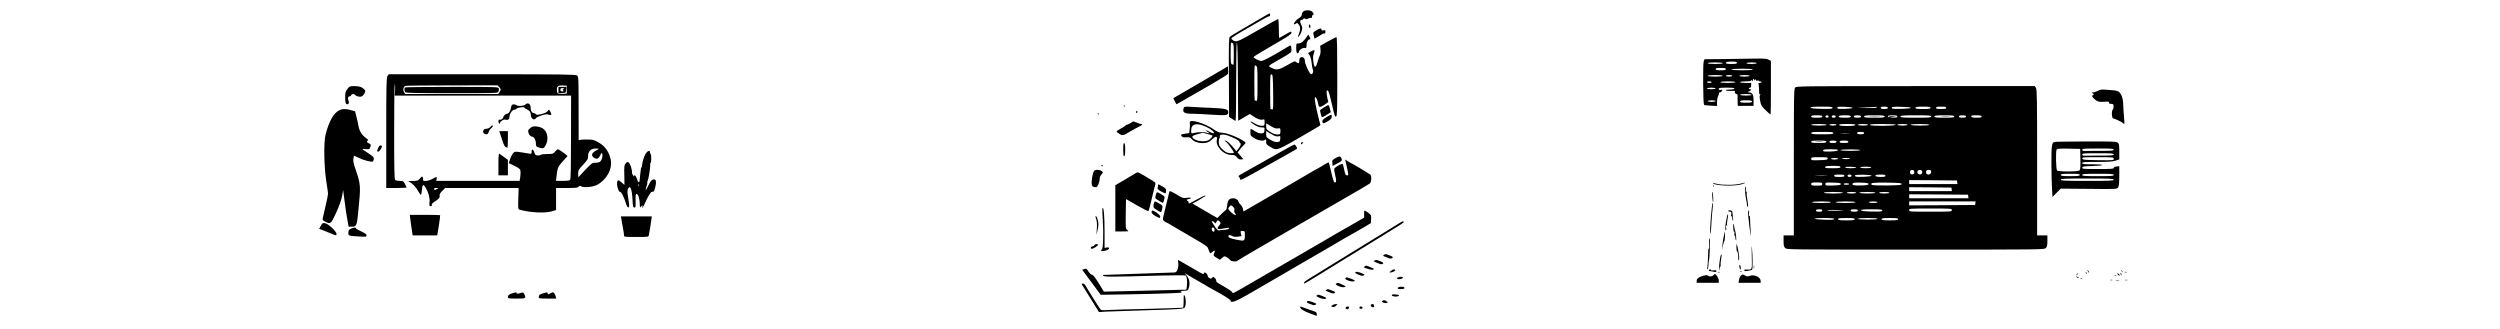 <?xml version="1.0" standalone="no"?>
<!DOCTYPE svg PUBLIC "-//W3C//DTD SVG 20010904//EN"
 "http://www.w3.org/TR/2001/REC-SVG-20010904/DTD/svg10.dtd">
<svg version="1.0" xmlns="http://www.w3.org/2000/svg"
 width="3165pt" height="417pt" viewBox="0 0 3165 417"
 preserveAspectRatio="xMidYMid meet">

<g transform="translate(0,417) scale(0.1,-0.1)"
fill="#000000" stroke="none">
<path d="M16497 4022 c-10 -10 -17 -28 -17 -39 0 -14 -13 -30 -36 -43 -37 -23
-71 -66 -61 -77 4 -3 14 0 23 8 14 12 19 10 35 -10 23 -28 24 -69 4 -118 -20
-47 -18 -53 5 -25 11 13 25 42 30 64 10 33 8 46 -8 78 -19 39 -14 60 14 60 7
0 14 6 17 13 3 9 7 9 18 0 11 -9 20 -8 39 2 13 7 30 11 37 8 8 -3 13 3 13 16
0 12 5 21 10 21 16 0 11 26 -8 43 -26 23 -94 22 -115 -1z"/>
<path d="M15970 3943 c-52 -31 -160 -94 -240 -140 -80 -47 -152 -91 -160 -98
-13 -12 -15 -80 -12 -514 l2 -501 38 -25 c20 -14 40 -25 44 -25 5 0 8 223 8
495 0 320 3 495 10 495 6 0 11 -176 12 -495 l3 -494 74 43 74 43 42 -28 c56
-38 91 -50 121 -43 22 6 24 4 24 -35 0 -32 -4 -41 -17 -43 -40 -3 -66 4 -113
32 -67 39 -64 21 2 -21 35 -21 65 -32 91 -32 38 0 38 0 35 -36 -3 -33 -6 -36
-37 -39 -24 -3 -47 5 -83 27 -27 17 -51 31 -54 31 -2 0 -4 -20 -4 -44 0 -42 2
-46 50 -75 53 -33 116 -41 138 -19 9 9 12 4 12 -25 0 -34 4 -39 53 -67 88 -50
64 -60 502 195 117 67 136 80 131 86 -2 2 -21 75 -41 162 -36 156 -40 214 -10
174 7 -11 16 -35 20 -56 11 -65 16 -67 79 -30 31 19 54 38 52 44 -14 37 -27
128 -19 136 17 17 28 -12 57 -136 43 -189 45 -195 61 -189 13 5 15 75 15 505
0 356 -3 499 -11 499 -6 0 -55 -25 -109 -55 l-97 -55 5 -49 c2 -29 -1 -57 -9
-72 -7 -13 -20 -51 -29 -84 -23 -82 -43 -80 -53 7 -6 50 -5 75 7 102 19 45 7
52 -38 25 l-36 -21 19 -27 c11 -16 22 -54 26 -96 4 -39 12 -81 17 -94 10 -28
-14 -63 -31 -46 -24 25 -71 130 -71 160 0 38 -21 59 -50 50 -15 -5 -20 -15
-20 -41 0 -37 -13 -43 -41 -19 -15 15 -25 11 -113 -40 -107 -61 -135 -66 -198
-34 -50 25 -59 16 120 119 124 71 131 77 132 107 0 43 -9 66 -24 54 -6 -5 -83
-50 -171 -101 -100 -58 -170 -92 -188 -92 -27 1 -97 37 -97 50 0 4 51 37 113
73 61 36 169 99 239 140 85 49 127 80 128 92 0 24 -6 22 -84 -23 -37 -22 -70
-40 -72 -40 -2 0 -4 54 -4 120 0 66 -4 120 -9 120 -5 0 -123 -66 -262 -146
-264 -152 -271 -155 -319 -116 -22 18 -22 18 131 109 245 144 321 186 335 186
8 0 14 9 14 19 0 10 -3 18 -7 18 -5 0 -51 -26 -103 -57z m-366 -319 c14 -5 16
-27 16 -140 0 -74 -2 -134 -4 -134 -2 0 -11 3 -20 6 -14 5 -16 27 -16 140 0
74 2 134 4 134 2 0 11 -3 20 -6z m316 -517 c0 -196 -2 -218 -16 -213 -9 3 -18
6 -20 6 -2 0 -4 101 -4 225 0 223 0 225 20 213 19 -12 20 -24 20 -231z m198
-106 c2 -201 1 -223 -14 -217 -8 3 -18 6 -20 6 -2 0 -4 99 -4 221 0 205 1 220
18 217 15 -3 17 -23 20 -227z m60 -457 c32 5 32 4 32 -35 0 -30 -4 -39 -17
-41 -42 -3 -71 5 -115 34 -44 27 -48 34 -48 68 l0 39 58 -35 c44 -27 64 -34
90 -30z m-48 -91 c18 -9 41 -12 56 -9 24 6 25 5 22 -31 -3 -36 -5 -38 -38 -41
-24 -2 -51 7 -87 28 -50 29 -53 33 -53 71 l0 41 35 -22 c19 -12 48 -28 65 -37z"/>
<path d="M16570 3841 c0 -11 5 -23 10 -26 6 -4 10 5 10 19 0 14 -4 26 -10 26
-5 0 -10 -9 -10 -19z"/>
<path d="M16664 3785 c-42 -25 -42 -25 -32 -65 l10 -39 47 26 c25 15 51 31 58
36 7 5 17 6 23 2 6 -4 10 5 10 20 0 24 -3 26 -25 21 -18 -5 -25 -2 -25 9 0 21
-19 19 -66 -10z"/>
<path d="M16535 3692 c-32 -48 -65 -72 -100 -72 -24 0 -25 -3 -25 -59 0 -41 4
-60 14 -64 9 -4 16 3 20 18 7 27 51 54 79 48 13 -4 17 2 17 26 0 42 17 81 35
81 18 0 18 8 1 39 l-13 24 -28 -41z"/>
<path d="M21812 3422 l-233 -2 -10 -27 c-12 -33 -8 -537 4 -550 5 -4 44 -10
87 -11 l78 -4 -1 48 c0 27 6 60 13 74 8 14 13 31 12 38 -2 6 4 12 12 12 9 0
20 8 25 19 9 16 7 17 -14 13 -18 -3 -25 0 -25 12 0 14 15 16 101 16 73 0 100
-3 97 -12 -3 -7 -26 -12 -61 -12 -37 0 -54 -3 -47 -10 5 -5 34 -8 65 -7 47 2
54 0 49 -14 -5 -11 0 -18 14 -22 12 -3 21 -13 20 -22 -1 -9 0 -42 0 -73 l2
-58 100 0 100 0 0 68 c0 76 -15 101 -61 103 -24 1 -24 1 4 12 29 12 36 27 12
27 -8 0 -15 5 -15 10 0 6 7 10 15 10 10 0 15 10 15 30 l0 30 -70 0 c-40 0 -70
4 -70 10 0 6 30 10 70 10 49 0 70 4 70 13 0 8 4 7 10 -3 8 -13 10 -12 10 3 0
19 20 24 20 5 0 -10 2 -10 9 0 6 11 10 10 15 -4 6 -16 8 -16 16 -4 7 10 10 11
10 3 0 -7 9 -13 20 -13 11 0 20 -4 20 -10 0 -5 -10 -10 -21 -10 -17 0 -20 -4
-15 -22 3 -13 6 -47 6 -76 0 -40 3 -51 13 -46 9 6 9 5 1 -7 -9 -10 -9 -30 0
-76 10 -56 16 -67 68 -117 31 -31 60 -56 63 -56 3 0 5 153 5 340 l0 339 -30
16 c-25 13 -61 15 -188 13 -86 -2 -262 -4 -390 -6z m178 -47 c0 -12 -14 -15
-70 -15 -64 0 -81 6 -63 23 3 4 35 7 70 7 49 0 63 -3 63 -15z m-180 -5 c0 -6
-38 -10 -95 -10 -57 0 -95 4 -95 10 0 6 38 10 95 10 57 0 95 -4 95 -10z m430
0 c0 -6 -28 -10 -65 -10 -37 0 -65 4 -65 10 0 6 28 10 65 10 37 0 65 -4 65
-10z m-390 -75 c0 -12 -14 -15 -65 -15 -51 0 -65 3 -65 15 0 12 14 15 65 15
51 0 65 -3 65 -15z m340 -5 c0 -6 -52 -10 -135 -10 -83 0 -135 4 -135 10 0 6
52 10 135 10 83 0 135 -4 135 -10z m-380 -80 c0 -6 -38 -10 -95 -10 -57 0 -95
4 -95 10 0 6 38 10 95 10 57 0 95 -4 95 -10z m120 0 c0 -5 -18 -10 -40 -10
-22 0 -40 5 -40 10 0 6 18 10 40 10 22 0 40 -4 40 -10z m220 0 c0 -6 -28 -10
-65 -10 -37 0 -65 4 -65 10 0 6 28 10 65 10 37 0 65 -4 65 -10z m-480 -80 c0
-5 -13 -10 -30 -10 -16 0 -30 5 -30 10 0 6 14 10 30 10 17 0 30 -4 30 -10z
m300 0 c0 -6 -38 -10 -95 -10 -57 0 -95 4 -95 10 0 6 38 10 95 10 57 0 95 -4
95 -10z m-250 -80 c0 -5 -25 -10 -55 -10 -30 0 -55 5 -55 10 0 6 25 10 55 10
30 0 55 -4 55 -10z m455 -80 c4 -6 -22 -10 -69 -10 -44 0 -76 4 -76 10 0 6 30
10 69 10 39 0 73 -4 76 -10z m-455 -80 c0 -5 -22 -10 -50 -10 -27 0 -50 5 -50
10 0 6 23 10 50 10 28 0 50 -4 50 -10z m460 -5 c0 -12 -15 -15 -75 -15 -60 0
-75 3 -75 15 0 12 15 15 75 15 60 0 75 -3 75 -15z"/>
<path d="M15480 3292 c-36 -22 -153 -90 -260 -152 -200 -116 -282 -164 -335
-195 l-31 -18 19 -39 c11 -21 20 -38 22 -38 2 0 72 40 156 89 85 49 230 133
322 186 93 53 171 103 173 110 3 7 4 31 2 54 l-3 42 -65 -39z"/>
<path d="M4906 3208 c-14 -20 -16 -105 -16 -720 l0 -698 131 0 c72 0 129 3
127 8 -39 82 -40 82 -88 82 -25 0 -51 5 -58 12 -9 9 -12 158 -12 609 0 329 3
600 8 602 4 3 6 -28 4 -69 l-4 -74 1116 0 1116 0 -1 -527 c0 -361 -3 -531 -11
-540 -7 -9 -38 -13 -95 -13 l-84 0 6 53 c13 113 16 121 73 187 31 36 61 68 66
71 8 7 -105 89 -123 89 -5 0 -21 -14 -34 -30 -24 -28 -30 -30 -99 -30 -41 0
-79 -5 -85 -11 -6 -6 -23 -9 -39 -7 -23 2 -31 10 -38 35 -13 44 -36 52 -36 12
0 -25 -3 -29 -22 -25 -13 3 -60 10 -106 17 -79 12 -84 12 -104 -8 -11 -12 -29
-45 -39 -74 l-18 -54 52 -25 c90 -43 97 -50 97 -96 0 -23 -3 -56 -6 -73 l-6
-31 -528 0 -527 0 5 25 c6 31 -3 31 -53 0 -46 -28 -128 -36 -119 -11 3 8 2 22
-4 31 -8 15 -12 13 -35 -14 -24 -29 -30 -31 -94 -32 -53 0 -63 -2 -45 -10 38
-15 92 -71 119 -123 14 -27 28 -45 33 -40 5 5 10 33 12 63 4 65 18 74 45 29
39 -67 55 -128 51 -184 -4 -48 -3 -54 15 -54 13 0 17 5 13 15 -3 10 7 23 33
39 56 36 73 56 67 79 -4 15 6 32 32 59 l37 38 465 0 466 0 -4 -134 c-4 -124
-3 -134 14 -140 131 -38 320 -48 412 -21 l52 16 0 139 0 140 136 0 c115 0 139
3 149 16 10 14 15 15 35 4 34 -18 146 -8 196 18 125 64 202 207 175 326 -14
65 -42 118 -84 161 -32 33 -103 75 -142 84 -25 6 -122 6 -155 1 l-24 -5 -1
402 c0 390 -1 403 -20 417 -18 14 -162 15 -1202 16 l-1182 0 -15 -22z m1414
-140 c24 -26 25 -32 4 -63 l-16 -25 -589 0 -589 0 -15 24 c-17 26 -8 69 17 79
7 3 273 6 590 6 l577 1 21 -22z m855 -33 l0 -50 -54 -3 c-60 -3 -71 4 -71 54
0 43 17 55 75 52 l50 -3 0 -50z m405 -750 c0 -2 -17 -13 -39 -24 -48 -25 -59
-57 -28 -82 39 -32 63 -24 89 30 14 30 16 31 22 13 9 -26 -2 -72 -22 -94 -10
-12 -30 -18 -61 -18 -44 0 -47 -2 -133 -92 l-87 -93 -1 47 c0 44 4 51 63 113
57 62 62 71 62 112 1 58 36 93 96 93 21 0 39 -2 39 -5z m-2031 -499 c-2 -2
-14 -8 -26 -14 -17 -9 -22 -9 -27 3 -4 11 2 15 26 15 17 0 29 -2 27 -4z"/>
<path d="M5127 3063 c-11 -11 -8 -48 5 -61 9 -9 154 -12 590 -12 571 0 577 0
588 20 6 12 8 30 5 40 -6 20 -19 20 -594 20 -323 0 -591 -3 -594 -7z"/>
<path d="M7070 3029 l0 -40 48 3 c47 3 47 3 50 41 l3 37 -50 0 -51 0 0 -41z
m70 19 c0 -5 -5 -8 -11 -8 -8 0 -8 -4 0 -14 9 -11 7 -13 -11 -13 -17 0 -23 5
-23 21 0 15 6 21 23 21 12 0 22 -3 22 -7z"/>
<path d="M4398 3043 c-24 -31 -28 -46 -28 -99 0 -72 6 -94 26 -94 20 0 28 25
15 48 -13 24 -5 52 15 52 8 0 17 7 20 15 8 19 38 19 53 1 15 -18 61 -27 83
-15 10 5 25 23 33 39 14 28 14 31 -5 50 -30 30 -63 40 -128 40 -54 -1 -59 -3
-84 -37z"/>
<path d="M22727 3062 c-16 -17 -17 -97 -17 -945 l0 -927 -65 0 -65 0 0 -70 c0
-57 4 -74 20 -90 20 -20 33 -20 1650 -20 1617 0 1630 0 1650 20 16 16 20 33
20 90 l0 70 -65 0 -65 0 0 922 c0 810 -2 924 -15 945 l-15 23 -1509 0 c-1448
0 -1509 -1 -1524 -18z m473 -257 c0 -13 -20 -15 -137 -13 -98 2 -138 6 -141
16 -3 9 29 12 137 12 120 0 141 -2 141 -15z m253 0 c1 -6 -37 -11 -95 -13 -84
-2 -98 0 -98 13 0 13 14 15 95 13 53 -2 96 -7 98 -13z m307 5 c0 -6 -48 -9
-127 -8 l-128 2 125 6 c69 3 126 7 128 8 1 1 2 -2 2 -8z m140 -5 c0 -11 -12
-15 -45 -15 -33 0 -45 4 -45 15 0 11 12 15 45 15 33 0 45 -4 45 -15z m293 0
c1 -6 -45 -11 -120 -13 -106 -2 -123 0 -123 13 0 13 17 15 120 13 69 -2 121
-7 123 -13z m247 0 c0 -12 -17 -15 -95 -15 -78 0 -95 3 -95 15 0 12 17 15 95
15 78 0 95 -3 95 -15z m200 0 c0 -12 -14 -15 -65 -15 -51 0 -65 3 -65 15 0 12
14 15 65 15 51 0 65 -3 65 -15z m-1570 -110 c0 -12 -14 -15 -70 -15 -56 0 -70
3 -70 15 0 12 14 15 70 15 56 0 70 -3 70 -15z m80 0 c0 -8 -9 -15 -20 -15 -11
0 -20 7 -20 15 0 8 9 15 20 15 11 0 20 -7 20 -15z m90 0 c0 -9 -9 -15 -25 -15
-16 0 -25 6 -25 15 0 9 9 15 25 15 16 0 25 -6 25 -15z m190 0 c0 -12 -15 -15
-75 -15 -60 0 -75 3 -75 15 0 12 15 15 75 15 60 0 75 -3 75 -15z m130 0 c0
-11 -12 -15 -45 -15 -33 0 -45 4 -45 15 0 11 12 15 45 15 33 0 45 -4 45 -15z
m300 0 c0 -13 -21 -15 -130 -15 -109 0 -130 2 -130 15 0 13 21 15 130 15 109
0 130 -2 130 -15z m160 0 c0 -12 -12 -15 -52 -13 l-53 1 50 7 50 7 -52 1 c-33
1 -53 -2 -56 -10 -3 -8 -6 -6 -6 5 -1 14 8 17 59 17 47 0 60 -3 60 -15z m430
0 c0 -13 -28 -15 -195 -15 -167 0 -195 2 -195 15 0 13 28 15 195 15 167 0 195
-2 195 -15z m290 0 c0 -13 -21 -15 -125 -15 -104 0 -125 2 -125 15 0 13 21 15
125 15 104 0 125 -2 125 -15z m150 0 c0 -11 -12 -15 -45 -15 -33 0 -45 4 -45
15 0 11 12 15 45 15 33 0 45 -4 45 -15z m197 0 c0 -12 -14 -15 -63 -15 -46 0
-63 4 -68 15 -4 12 6 15 63 15 53 0 68 -3 68 -15z m-1962 -105 c4 -6 -30 -10
-94 -10 -61 0 -101 4 -101 10 0 6 38 10 94 10 53 0 98 -4 101 -10z m125 0 c0
-5 -20 -10 -45 -10 -25 0 -45 5 -45 10 0 6 20 10 45 10 25 0 45 -4 45 -10z
m238 -2 c-3 -9 -33 -13 -103 -13 -70 0 -99 4 -102 13 -4 9 21 12 102 12 81 0
106 -3 103 -12z m162 2 c0 -6 -28 -10 -65 -10 -37 0 -65 4 -65 10 0 6 28 10
65 10 37 0 65 -4 65 -10z m348 0 c-5 -16 -320 -18 -325 -2 -4 9 33 12 162 12
107 0 165 -4 163 -10z m152 0 c0 -6 -28 -10 -65 -10 -37 0 -65 4 -65 10 0 6
28 10 65 10 37 0 65 -4 65 -10z m275 0 c4 -6 -37 -10 -114 -10 -74 0 -121 4
-121 10 0 6 45 10 114 10 66 0 117 -4 121 -10z m-1215 -105 c0 -13 -22 -15
-140 -15 -118 0 -140 2 -140 15 0 13 22 15 140 15 118 0 140 -2 140 -15z m390
0 c0 -11 -12 -15 -45 -15 -33 0 -45 4 -45 15 0 11 12 15 45 15 33 0 45 -4 45
-15z m-192 -2 c-26 -2 -71 -2 -100 0 -29 2 -8 3 47 3 55 0 79 -1 53 -3z m-288
-108 c0 -12 -17 -15 -95 -15 -78 0 -95 3 -95 15 0 12 17 15 95 15 78 0 95 -3
95 -15z m130 0 c0 -11 -12 -15 -45 -15 -33 0 -45 4 -45 15 0 11 12 15 45 15
33 0 45 -4 45 -15z m150 0 c0 -12 -13 -15 -55 -15 -42 0 -55 3 -55 15 0 12 13
15 55 15 42 0 55 -3 55 -15z m-132 -107 c-3 -9 -34 -14 -96 -16 -77 -2 -92 0
-92 13 0 12 16 15 96 15 72 0 95 -3 92 -12z m282 1 c0 -5 -54 -9 -125 -9 -71
0 -125 4 -125 9 0 6 54 10 125 10 71 0 125 -4 125 -10z m-412 -106 c-3 -16
-17 -18 -106 -21 -97 -3 -102 -2 -102 18 0 19 6 20 106 20 95 0 105 -2 102
-17z m132 -3 c0 -5 -20 -10 -45 -10 -25 0 -45 5 -45 10 0 6 20 10 45 10 25 0
45 -4 45 -10z m150 3 c0 -5 -22 -8 -50 -8 -27 0 -50 3 -50 8 0 4 23 7 50 7 28
0 50 -3 50 -7z m-120 -108 c0 -12 -18 -15 -100 -15 -84 0 -98 2 -94 15 5 12
26 15 100 15 77 0 94 -3 94 -15z m200 -7 c0 -4 -31 -8 -70 -8 -42 0 -70 4 -70
11 0 6 26 9 70 8 39 -1 70 -6 70 -11z m190 2 c0 -6 -30 -10 -70 -10 -40 0 -70
4 -70 10 0 6 30 10 70 10 40 0 70 -4 70 -10z m545 -60 c0 -18 -6 -26 -23 -28
-13 -2 -25 3 -28 12 -10 26 4 48 28 44 17 -2 23 -10 23 -28z m100 0 c0 -29
-34 -40 -54 -17 -18 23 -2 49 28 45 20 -2 26 -8 26 -28z m110 20 c12 -20 -6
-50 -30 -50 -25 0 -38 21 -29 45 7 17 49 20 59 5z m-1095 -65 c0 -12 -14 -15
-65 -15 -51 0 -65 3 -65 15 0 12 14 15 65 15 51 0 65 -3 65 -15z m90 0 c0 -9
-9 -15 -25 -15 -16 0 -25 6 -25 15 0 9 9 15 25 15 16 0 25 -6 25 -15z m255 0
c0 -11 -178 -20 -202 -10 -8 2 -11 10 -8 15 9 14 210 9 210 -5z m175 0 c0 -12
-13 -15 -59 -15 -56 0 -79 9 -64 24 3 3 33 6 65 6 45 0 58 -3 58 -15z m-747
-2 c-34 -2 -93 -2 -130 0 -37 2 -9 3 62 3 72 0 102 -1 68 -3z m1655 -80 l3
-23 -305 0 -306 0 0 25 0 25 303 -2 302 -3 3 -22z m-1708 -23 c0 -18 -7 -20
-70 -20 -63 0 -70 2 -70 20 0 18 7 20 70 20 63 0 70 -2 70 -20z m235 0 c0 -12
-19 -16 -97 -18 -93 -3 -98 -2 -98 18 0 20 5 21 98 18 78 -2 97 -6 97 -18z
m350 0 c0 -12 -18 -16 -94 -18 -92 -3 -120 5 -106 27 4 8 40 11 103 9 78 -2
97 -6 97 -18z m420 0 c0 -13 -28 -15 -184 -18 -105 -1 -189 2 -194 7 -26 26 9
31 191 29 158 -3 187 -5 187 -18z m-665 0 c0 -5 -16 -10 -35 -10 -19 0 -35 5
-35 10 0 6 16 10 35 10 19 0 35 -4 35 -10z m1298 -67 l3 -23 -270 0 -271 0 0
25 0 25 268 -2 267 -3 3 -22z m-1378 -43 c0 -6 -47 -10 -120 -10 -73 0 -120 4
-120 10 0 6 47 10 120 10 73 0 120 -4 120 -10z m170 0 c0 -6 -27 -10 -60 -10
-33 0 -60 4 -60 10 0 6 27 10 60 10 33 0 60 -4 60 -10z m240 0 c0 -6 -40 -10
-100 -10 -60 0 -100 4 -100 10 0 6 40 10 100 10 60 0 100 -4 100 -10z m180 0
c0 -6 -28 -10 -65 -10 -37 0 -65 4 -65 10 0 6 28 10 65 10 37 0 65 -4 65 -10z
m998 -47 l3 -23 -375 0 -376 0 0 25 0 25 373 -2 372 -3 3 -22z m-1738 -73 c0
-6 -47 -10 -120 -10 -73 0 -120 4 -120 10 0 6 47 10 120 10 73 0 120 -4 120
-10z m310 0 c0 -6 -48 -10 -125 -10 -77 0 -125 4 -125 10 0 6 48 10 125 10 77
0 125 -4 125 -10z m280 0 c0 -5 -25 -10 -55 -10 -30 0 -55 5 -55 10 0 6 25 10
55 10 30 0 55 -4 55 -10z m1238 -12 l-3 -23 -417 -3 -418 -2 0 25 0 25 421 0
420 0 -3 -22z m-298 -88 c0 -20 -7 -20 -270 -20 -263 0 -270 0 -270 20 0 20 7
20 270 20 263 0 270 0 270 -20z m-1640 -5 c0 -11 -11 -15 -40 -15 -29 0 -40 4
-40 15 0 11 11 15 40 15 29 0 40 -4 40 -15z m270 1 c19 -1 -20 -3 -88 -4 -68
-1 -121 1 -119 6 5 6 125 6 207 -2z m180 -1 c0 -11 -12 -15 -45 -15 -33 0 -45
4 -45 15 0 11 12 15 45 15 33 0 45 -4 45 -15z m310 0 c0 -13 -19 -15 -132 -13
-94 2 -133 7 -136 16 -3 9 28 12 132 12 115 0 136 -2 136 -15z m-610 -107 c0
-10 -28 -12 -117 -10 -164 4 -171 22 -10 22 95 0 127 -3 127 -12z m260 -3 c0
-12 -18 -15 -105 -15 -87 0 -105 3 -105 15 0 12 18 15 105 15 87 0 105 -3 105
-15z m290 5 c0 -6 -48 -10 -125 -10 -77 0 -125 4 -125 10 0 6 48 10 125 10 77
0 125 -4 125 -10z m260 -5 c0 -12 -18 -15 -105 -15 -87 0 -105 3 -105 15 0 12
18 15 105 15 87 0 105 -3 105 -15z"/>
<path d="M23668 2693 c34 -2 90 -2 125 0 34 2 6 3 -63 3 -69 0 -97 -1 -62 -3z"/>
<path d="M24583 2693 c26 -2 68 -2 95 0 26 2 4 3 -48 3 -52 0 -74 -1 -47 -3z"/>
<path d="M22988 2373 c23 -2 61 -2 85 0 23 2 4 4 -43 4 -47 0 -66 -2 -42 -4z"/>
<path d="M26560 3020 c-19 -10 -46 -19 -60 -20 -23 -1 -24 -1 -6 -12 18 -10
18 -12 2 -23 -15 -12 -14 -15 14 -44 38 -37 64 -45 135 -39 46 4 55 2 55 -12
0 -11 9 -16 28 -15 22 0 28 -5 30 -28 2 -16 -3 -36 -11 -45 -18 -20 -12 -112
7 -112 18 0 120 -50 128 -63 14 -22 16 -1 8 83 -5 47 -9 117 -10 155 -1 80
-25 146 -62 167 -12 7 -41 14 -63 15 -22 2 -67 5 -100 8 -48 4 -67 1 -95 -15z"/>
<path d="M6650 2846 c-20 -19 -94 -24 -113 -7 -9 7 -26 11 -39 9 -18 -2 -24
-11 -28 -38 -6 -43 -30 -80 -51 -80 -18 0 -49 -30 -49 -48 0 -15 -37 -35 -50
-27 -6 3 -10 -5 -10 -19 0 -14 5 -28 10 -31 6 -3 10 0 10 8 0 20 48 50 67 43
30 -12 53 4 53 36 0 36 35 88 59 88 10 0 24 6 30 14 13 15 101 27 101 13 0 -4
12 -13 28 -20 37 -16 51 -36 52 -72 0 -50 47 -76 68 -38 11 18 130 55 147 45
15 -9 45 -10 45 -1 0 15 -23 59 -31 59 -5 0 -13 -8 -18 -19 -7 -11 -33 -24
-72 -34 -54 -13 -64 -14 -76 -1 -8 8 -20 14 -27 14 -22 0 -39 29 -38 63 1 52
-35 75 -68 43z"/>
<path d="M14227 2829 c7 -7 15 -10 18 -7 3 3 -2 9 -12 12 -14 6 -15 5 -6 -5z"/>
<path d="M16761 2810 c-24 -16 -45 -31 -48 -33 -2 -3 1 -25 8 -51 13 -51 10
-51 90 0 l37 23 -11 45 c-6 25 -15 46 -21 45 -6 0 -31 -13 -55 -29z"/>
<path d="M14987 2806 c-22 -58 3 -76 105 -76 40 0 153 -5 250 -12 188 -12 208
-9 208 33 0 37 -38 46 -205 53 -88 3 -203 9 -256 13 -85 5 -97 4 -102 -11z"/>
<path d="M4290 2771 c-68 -35 -126 -140 -168 -304 -25 -94 -20 -409 8 -587 12
-74 22 -146 23 -160 0 -14 -14 -86 -32 -160 -17 -74 -33 -145 -36 -157 -4 -17
3 -25 40 -43 58 -28 64 -24 120 94 50 105 80 190 91 261 l8 50 12 -95 c17
-138 32 -237 46 -307 l12 -63 43 0 c56 0 61 11 79 195 32 324 32 332 -33 526
-28 81 -34 114 -29 141 l7 37 62 -29 c61 -29 162 -54 177 -45 4 3 10 16 12 30
5 21 -3 30 -51 62 -31 20 -66 44 -78 53 -21 16 -20 17 26 12 47 -4 49 -3 59
27 10 29 9 32 -19 47 -25 12 -28 18 -18 30 6 8 10 16 8 17 -78 53 -108 98
-123 182 -4 22 -14 71 -24 108 l-17 68 -49 14 c-66 20 -114 19 -156 -4z"/>
<path d="M14386 2761 c-4 -7 -5 -15 -2 -18 9 -9 19 4 14 18 -4 11 -6 11 -12 0z"/>
<path d="M13897 2729 c7 -7 15 -10 18 -7 3 3 -2 9 -12 12 -14 6 -15 5 -6 -5z"/>
<path d="M16793 2687 c-51 -31 -61 -48 -45 -74 5 -8 23 -2 59 20 43 26 52 37
53 60 0 33 -2 33 -67 -6z"/>
<path d="M14340 2631 c0 -7 -71 -45 -79 -41 -2 1 -7 -3 -10 -8 -3 -5 -32 -24
-65 -42 -55 -31 -57 -34 -40 -47 61 -46 65 -46 153 7 45 27 100 57 122 67 39
18 50 33 25 33 -8 0 -35 9 -60 20 -25 10 -46 16 -46 11z"/>
<path d="M15064 2627 c-3 -9 -3 -20 -1 -24 3 -5 2 -33 -1 -63 l-7 -55 -48 -7
c-58 -8 -64 -12 -46 -34 9 -11 25 -15 58 -12 40 3 49 0 69 -24 27 -31 76 -50
135 -50 56 0 93 16 128 53 34 37 65 34 55 -5 -10 -39 4 -83 40 -124 41 -48 94
-74 148 -74 33 1 45 -5 66 -29 19 -24 32 -30 53 -27 l28 3 -36 42 -37 43 24
31 c13 17 36 45 53 61 29 29 29 30 10 45 -68 51 -226 113 -288 113 -31 0 -55
10 -106 45 -109 74 -283 127 -297 92z m205 -62 c60 -27 110 -69 98 -82 -4 -3
-25 3 -46 15 -21 12 -45 22 -52 22 -8 -1 -1 -8 14 -16 37 -20 30 -27 -12 -13
-31 11 -110 7 -168 -7 -21 -6 -23 -3 -23 33 0 87 65 103 189 48z m19 -91 c32
-9 58 -18 60 -19 9 -8 -22 -47 -50 -61 -63 -32 -203 0 -203 47 0 8 26 20 65
30 36 9 67 17 68 18 2 0 29 -6 60 -15z m328 -49 c43 -20 74 -40 74 -49 0 -8 5
-16 11 -18 15 -5 5 -36 -25 -73 l-24 -30 -23 30 c-44 57 -97 105 -115 105 -16
-1 -16 -2 4 -13 21 -12 102 -122 102 -139 0 -14 -70 -9 -99 6 -15 8 -42 31
-60 51 -25 28 -31 45 -31 80 0 24 5 47 10 50 6 4 7 11 4 17 -11 17 19 29 60
23 21 -3 72 -21 112 -40z"/>
<path d="M6211 2566 c-15 -16 -35 -26 -52 -26 -33 0 -52 -26 -38 -52 5 -10 21
-18 34 -18 19 0 26 7 31 28 4 15 18 36 32 48 14 11 23 26 21 33 -3 8 -13 3
-28 -13z"/>
<path d="M6723 2557 c-7 -7 -19 -18 -28 -25 -24 -20 8 -92 41 -92 23 0 47 -40
48 -82 1 -41 3 -44 43 -57 49 -17 65 -9 89 47 31 75 11 161 -46 197 -43 27
-125 34 -147 12z"/>
<path d="M6330 2483 c44 -140 54 -164 70 -173 10 -6 21 -10 24 -10 3 0 6 47 6
105 l0 105 -54 0 -55 0 9 -27z"/>
<path d="M26009 2373 c-34 -9 -39 -49 -38 -286 1 -128 4 -272 8 -321 l6 -89
52 53 52 52 355 -3 c345 -4 355 -3 370 16 12 15 15 49 16 145 l0 126 -35 -4
c-21 -3 -35 -10 -35 -18 0 -12 -36 -14 -201 -14 -186 0 -200 1 -197 18 3 15
18 17 123 20 169 4 174 22 7 22 -111 0 -132 2 -132 15 0 13 28 15 188 15 146
0 199 4 235 16 l47 16 0 97 c0 82 -3 101 -18 114 -17 15 -58 17 -403 16 -211
-1 -391 -3 -400 -6z m329 -217 c2 -86 -1 -133 -9 -142 -15 -19 -269 -20 -287
-2 -13 13 -18 232 -6 262 6 14 26 16 153 14 l146 -3 3 -129z m422 119 c0 -13
-28 -15 -190 -15 -104 0 -193 0 -197 -1 -5 0 -9 7 -11 15 -3 14 21 16 197 16
172 0 201 -2 201 -15z m0 -60 c0 -13 -28 -15 -190 -15 -104 0 -193 0 -197 -1
-5 0 -9 7 -11 15 -3 14 21 16 197 16 172 0 201 -2 201 -15z m0 -55 c0 -20 -5
-20 -197 -18 -179 3 -198 5 -201 21 -3 16 11 17 197 17 195 0 201 -1 201 -20z
m-430 -205 c0 -12 -20 -15 -120 -15 -100 0 -120 3 -120 15 0 13 20 15 120 15
100 0 120 -2 120 -15z m430 0 c0 -13 -29 -15 -200 -15 -171 0 -200 2 -200 15
0 13 29 15 200 15 171 0 200 -2 200 -15z m0 -60 c0 -13 -44 -15 -335 -15 -291
0 -335 2 -335 15 0 13 44 15 335 15 291 0 335 -2 335 -15z"/>
<path d="M16470 2354 c0 -14 3 -14 15 -4 8 7 15 14 15 16 0 2 -7 4 -15 4 -8 0
-15 -7 -15 -16z"/>
<path d="M14220 2275 c0 -65 3 -86 13 -82 8 2 12 28 12 82 0 54 -4 80 -12 83
-10 3 -13 -18 -13 -83z"/>
<path d="M16220 2251 c-85 -48 -236 -133 -335 -189 -231 -130 -213 -117 -197
-133 6 -7 12 -21 12 -30 0 -14 33 1 148 65 361 202 567 318 571 322 8 8 -19
54 -31 54 -7 0 -83 -40 -168 -89z"/>
<path d="M4793 2308 c-22 -46 -23 -58 -5 -58 19 0 56 63 45 74 -13 12 -30 5
-40 -16z"/>
<path d="M8181 2234 c-18 -23 -32 -60 -48 -124 -2 -8 -4 -25 -5 -37 0 -13 -3
-23 -7 -23 -4 0 -7 -8 -7 -17 -1 -10 -5 -43 -9 -73 -4 -30 -7 -63 -7 -72 1
-25 -17 -33 -24 -11 -18 54 -28 73 -39 73 -8 0 -15 -6 -18 -12 -2 -7 -3 -5 -2
5 2 9 -1 17 -5 17 -5 0 -9 12 -9 28 1 42 -24 114 -44 126 -15 9 -21 6 -37 -14
-17 -22 -19 -39 -16 -147 2 -68 2 -123 1 -123 -2 0 -18 14 -35 30 -18 17 -38
29 -44 27 -31 -10 -6 -147 27 -147 14 0 47 -66 68 -135 14 -49 29 -69 41 -57
6 6 3 48 -7 107 -13 73 -14 104 -6 121 27 59 51 6 58 -125 5 -94 8 -107 24
-108 16 -2 18 7 16 85 -2 69 1 87 12 87 20 0 39 -60 41 -125 0 -48 2 -53 14
-37 7 9 16 17 19 17 4 0 4 -8 0 -17 -14 -41 16 5 38 57 26 62 67 129 80 131 5
1 14 2 21 3 15 1 39 103 31 134 -4 18 -11 22 -31 20 -22 -2 -33 -17 -64 -78
-29 -58 -36 -67 -31 -40 3 19 10 42 14 51 5 9 6 19 3 21 -2 3 0 18 6 33 6 15
13 44 16 64 3 20 8 52 11 71 3 19 5 47 5 63 -1 15 2 27 6 27 4 0 7 25 7 55 0
30 -3 55 -7 55 -5 0 -8 9 -8 20 0 28 -25 25 -49 -6z m-94 -416 c-3 -8 -6 -5
-6 6 -1 11 2 17 5 13 3 -3 4 -12 1 -19z"/>
<path d="M6310 2090 l0 -140 60 0 60 0 0 98 0 98 -47 35 c-27 19 -54 38 -60
42 -10 6 -13 -23 -13 -133z"/>
<path d="M16905 2167 c-22 -12 -40 -28 -39 -35 1 -7 2 -24 3 -38 l1 -25 60 32
c63 33 66 38 50 70 -14 24 -26 24 -75 -4z"/>
<path d="M17035 2128 c42 -183 41 -178 16 -178 -15 0 -21 12 -32 65 -7 35 -16
70 -19 76 -10 15 -110 -41 -110 -63 0 -9 7 -46 15 -83 16 -67 14 -85 -9 -85
-8 0 -23 45 -41 123 -15 67 -30 125 -32 129 -2 5 -29 -8 -59 -27 -30 -19 -56
-35 -59 -35 -2 0 -37 -20 -77 -43 -60 -36 -336 -197 -488 -285 -19 -11 -117
-67 -217 -125 l-181 -105 -6 32 c-4 18 -17 43 -31 56 -14 13 -25 29 -25 35 0
21 -36 45 -66 45 -51 0 -71 -22 -78 -90 -4 -33 -11 -60 -16 -60 -5 0 -31 -23
-58 -50 l-50 -50 -58 33 c-33 18 -104 60 -158 92 l-99 58 36 19 c20 10 52 29
72 42 20 14 41 27 48 29 7 2 9 7 5 11 -3 4 -53 -19 -111 -52 -79 -45 -103 -55
-100 -41 3 11 -1 21 -11 25 -20 8 -11 24 14 24 10 0 22 5 26 11 5 9 -8 10 -47
5 -52 -6 -57 -5 -137 44 -54 33 -84 45 -87 37 -2 -6 -16 -61 -30 -122 -14 -60
-33 -139 -42 -174 -15 -64 -15 -64 8 -82 13 -10 28 -19 32 -19 4 0 31 -15 60
-33 29 -18 141 -84 250 -147 138 -79 202 -120 208 -137 5 -12 14 -35 19 -49
10 -24 12 -25 28 -12 33 29 46 33 40 12 -3 -10 -9 -26 -13 -36 -5 -12 5 -23
36 -41 l43 -26 29 25 c28 24 29 24 59 7 17 -10 36 -26 42 -35 12 -19 75 -25
92 -9 5 5 135 83 289 172 154 89 404 234 555 322 151 87 397 229 545 315 149
85 278 162 288 170 20 18 24 95 5 112 -15 12 -228 140 -234 140 -3 0 -22 11
-44 25 l-41 26 6 -23z m-1408 -619 c-4 -15 0 -30 10 -41 15 -17 15 -18 -3 -18
-19 0 -84 62 -84 80 0 6 8 18 18 28 16 17 18 17 41 -4 17 -16 22 -29 18 -45z
m-184 -146 c14 -17 13 -20 -8 -47 -37 -46 -25 -55 52 -39 36 8 68 11 72 8 11
-11 -24 -25 -64 -25 -22 0 -49 -3 -60 -6 -16 -4 -28 7 -55 48 -19 29 -36 56
-38 60 -7 15 21 8 33 -9 11 -15 13 -15 24 5 14 27 23 27 44 5z m-69 -88 c3 -8
3 -22 0 -30 -8 -21 -34 0 -34 26 0 23 25 25 34 4z m386 -80 c0 -79 -3 -81
-109 -59 -57 11 -93 24 -96 33 -10 25 10 33 41 15 22 -13 41 -15 76 -10 l46 7
-8 33 c-7 32 -6 33 21 32 28 -1 29 -3 29 -51z"/>
<path d="M13940 2076 c0 -2 7 -7 16 -10 8 -3 12 -2 9 4 -6 10 -25 14 -25 6z"/>
<path d="M13852 2007 c-15 -18 -31 -94 -32 -148 0 -47 11 -58 58 -59 17 0 44
65 44 106 0 19 8 40 19 50 10 9 19 23 19 30 0 30 -87 47 -108 21z"/>
<path d="M14375 1976 c-11 -7 -73 -44 -137 -82 l-118 -69 0 -292 0 -293 88 0
c85 0 86 1 64 18 -22 17 -22 20 -20 205 l3 187 139 -80 c77 -44 143 -77 146
-73 4 5 22 71 39 148 18 77 37 155 43 174 9 29 8 36 -8 48 -37 27 -202 123
-210 122 -5 0 -18 -6 -29 -13z"/>
<path d="M21685 1850 c20 -32 278 -41 364 -13 67 21 59 29 -10 9 -66 -20 -235
-21 -306 -3 -29 8 -50 11 -48 7z"/>
<path d="M14660 1822 c0 -11 -2 -27 -5 -34 -4 -10 12 -24 45 -42 28 -15 53
-26 56 -23 3 2 6 17 7 32 2 23 -6 31 -50 57 -50 28 -53 29 -53 10z"/>
<path d="M21691 1814 c0 -11 3 -14 6 -6 3 7 2 16 -1 19 -3 4 -6 -2 -5 -13z"/>
<path d="M22093 1794 c-5 -15 1 -88 13 -149 6 -29 10 -56 13 -83 0 -7 5 -11
10 -8 4 3 2 38 -6 78 -8 40 -12 83 -10 95 2 13 0 20 -6 16 -6 -3 -8 8 -5 31 4
38 1 46 -9 20z"/>
<path d="M21677 1684 c3 -38 7 -71 9 -73 8 -9 3 115 -5 128 -5 8 -7 -14 -4
-55z"/>
<path d="M14632 1700 c-9 -38 -8 -42 14 -55 13 -8 36 -22 50 -31 30 -18 29
-19 42 29 10 37 10 38 -29 63 -63 39 -65 39 -77 -6z"/>
<path d="M14605 1584 c-7 -41 -3 -47 57 -83 40 -24 42 -22 52 30 6 35 5 38
-38 63 -25 14 -49 26 -54 26 -5 0 -13 -16 -17 -36z"/>
<path d="M21660 1426 c-8 -95 -12 -186 -9 -202 5 -22 7 -16 10 29 5 113 19
282 25 320 2 15 1 27 -4 27 -4 0 -14 -78 -22 -174z"/>
<path d="M13958 1535 c-4 -6 -2 -80 4 -165 10 -159 3 -360 -13 -360 -5 0 -9
-4 -9 -10 0 -13 29 -13 69 1 40 14 43 44 3 36 l-28 -6 0 212 c-1 198 -11 316
-26 292z"/>
<path d="M14586 1503 c-17 -18 -2 -44 40 -67 57 -32 66 -32 62 -4 -3 22 -90
82 -102 71z"/>
<path d="M17270 1463 l0 -48 -147 -85 c-81 -47 -170 -98 -198 -113 -27 -16
-86 -50 -130 -76 -44 -27 -188 -110 -320 -186 -132 -76 -303 -175 -380 -220
-327 -191 -474 -275 -484 -275 -6 0 -11 4 -11 10 0 9 -55 45 -162 106 -30 17
-45 31 -41 40 3 8 -5 23 -17 34 -21 18 -24 18 -35 4 -9 -14 -16 -14 -33 -5
-12 6 -22 19 -22 27 0 18 -23 44 -39 44 -6 0 -11 -4 -11 -10 0 -17 -13 -12
-105 43 -50 29 -120 70 -156 90 l-67 37 5 -43 c3 -26 -1 -57 -10 -80 -14 -33
-20 -37 -54 -37 -21 0 -218 -7 -438 -15 -220 -8 -413 -15 -430 -15 -23 0 -26
-3 -17 -12 14 -14 129 -14 701 3 194 5 339 5 344 0 13 -13 20 -85 13 -134 l-7
-44 -247 -6 c-136 -4 -371 -10 -522 -13 l-275 -6 -65 106 c-41 68 -71 106 -82
106 -15 0 -39 24 -63 65 -9 14 -16 16 -38 9 l-27 -9 118 -159 117 -158 370 6
c399 7 678 17 657 24 -28 9 -9 22 32 22 40 0 45 3 55 31 21 61 10 122 -32 168
l-22 25 40 -24 c22 -13 83 -48 135 -78 52 -29 100 -57 105 -61 6 -5 37 -23 70
-40 148 -80 235 -135 235 -147 0 -37 65 -12 253 97 106 62 278 161 382 222
105 61 231 134 280 163 196 113 454 263 525 306 41 24 82 47 90 51 8 4 67 37
130 74 l115 68 3 51 c3 47 1 53 -30 76 -58 43 -58 43 -58 -9z"/>
<path d="M21880 1500 c0 -6 10 -10 21 -10 19 0 21 -4 16 -37 -5 -26 -3 -33 3
-23 7 11 10 7 10 -17 0 -17 4 -34 8 -37 5 -3 5 18 1 47 -4 29 -8 59 -8 67 -1
17 -51 26 -51 10z"/>
<path d="M22133 1494 c-3 -8 -3 -41 1 -72 4 -31 9 -79 12 -107 3 -27 9 -75 14
-105 7 -42 8 -31 3 45 -4 55 -7 121 -7 147 -1 27 -4 41 -9 35 -5 -7 -7 7 -5
31 4 44 1 52 -9 26z"/>
<path d="M21866 1439 c-23 -102 -30 -175 -18 -183 7 -4 9 6 5 30 -5 29 -3 35
7 29 9 -6 11 -4 5 4 -4 7 -2 40 5 72 7 33 10 62 7 65 -3 4 -8 -4 -11 -17z"/>
<path d="M5193 1408 c2 -24 11 -82 18 -130 l13 -88 156 0 155 0 21 125 c11 69
18 127 16 130 -3 3 -91 5 -195 5 l-189 0 5 -42z"/>
<path d="M13877 1397 c11 -30 13 -65 9 -122 l-5 -80 15 65 c12 52 13 76 4 117
-6 28 -17 54 -24 56 -10 4 -10 -3 1 -36z"/>
<path d="M7867 1393 c3 -21 11 -69 19 -108 8 -38 14 -80 14 -92 0 -23 1 -23
155 -23 152 0 155 0 159 23 7 29 27 152 33 200 l5 37 -195 0 -196 0 6 -37z"/>
<path d="M17703 1337 c-29 -18 -92 -56 -140 -86 -48 -30 -176 -108 -283 -174
-107 -66 -233 -144 -280 -172 -192 -119 -378 -233 -432 -266 -32 -19 -58 -40
-58 -46 0 -21 -46 -47 420 240 160 99 364 224 600 369 227 139 240 147 240
158 0 15 -11 12 -67 -23z"/>
<path d="M4083 1342 c-5 -4 -17 -21 -26 -38 l-16 -31 57 -22 c31 -13 78 -31
104 -42 58 -24 58 -24 58 2 0 12 -23 42 -56 74 -54 51 -98 71 -121 57z"/>
<path d="M21943 1288 c1 -31 6 -53 11 -51 5 3 7 -8 4 -25 -2 -17 -1 -29 4 -26
4 3 8 -8 8 -25 0 -16 4 -32 8 -35 8 -5 -1 96 -11 124 -4 8 -8 30 -11 48 -8 56
-16 49 -13 -10z"/>
<path d="M4456 1280 c-35 -11 -46 -25 -46 -62 0 -33 6 -34 138 -42 87 -5 92
-5 92 14 0 15 -17 27 -64 49 -35 16 -66 34 -70 40 -8 13 -10 13 -50 1z"/>
<path d="M21830 1220 c0 -12 1 -6 -10 -55 -5 -22 -12 -67 -14 -100 l-5 -60 12
58 c7 33 14 57 17 54 3 -3 6 21 8 54 1 32 0 59 -3 59 -3 0 -5 -4 -5 -10z"/>
<path d="M21637 1082 c2 -42 0 -69 -4 -60 -5 9 -9 -30 -9 -87 -1 -57 -4 -119
-8 -139 -4 -20 -3 -36 2 -36 5 0 9 23 11 52 1 28 4 55 6 59 10 16 17 276 8
282 -6 4 -9 -22 -6 -71z"/>
<path d="M22177 938 c4 -154 3 -167 -14 -176 -10 -5 -32 -7 -49 -5 -22 3 -31
1 -31 -10 0 -11 9 -12 44 -6 25 5 49 11 54 14 10 7 10 165 -1 275 -5 49 -6 17
-3 -92z"/>
<path d="M21983 1039 c1 -31 5 -55 9 -53 9 6 21 -93 12 -108 -5 -10 -4 -10 6
-1 11 10 11 27 1 94 -17 109 -30 142 -28 68z"/>
<path d="M13854 1065 c-4 -8 -15 -15 -25 -15 -10 0 -19 -7 -19 -15 0 -8 6 -15
13 -15 18 0 77 38 77 50 0 16 -40 12 -46 -5z"/>
<path d="M17523 945 c-17 -13 -17 -14 2 -21 11 -4 34 -13 52 -20 25 -10 35
-10 48 0 15 11 11 15 -33 33 -43 18 -53 19 -69 8z"/>
<path d="M21787 943 c-10 -16 -29 -159 -24 -183 3 -21 5 -19 6 8 0 18 5 31 10
28 5 -4 7 2 4 13 -2 10 0 44 6 76 10 55 9 77 -2 58z"/>
<path d="M17400 870 c-11 -7 -9 -11 13 -19 15 -6 39 -16 53 -21 19 -8 30 -7
41 2 12 10 7 15 -29 29 -50 21 -58 22 -78 9z"/>
<path d="M22020 798 c0 -13 4 -30 10 -38 6 -10 9 -5 8 18 -1 37 -18 56 -18 20z"/>
<path d="M22202 790 c0 -19 2 -27 5 -17 2 9 2 25 0 35 -3 9 -5 1 -5 -18z"/>
<path d="M17276 797 c-16 -12 -12 -15 38 -30 36 -12 62 -15 72 -9 16 9 13 10
-81 48 -6 3 -19 -1 -29 -9z"/>
<path d="M17609 740 c-20 -16 -21 -19 -7 -20 25 0 68 22 62 31 -9 15 -30 10
-55 -11z"/>
<path d="M21635 750 c-3 -5 -3 -10 2 -10 4 -1 27 -5 51 -9 34 -7 42 -6 42 7 0
11 -8 13 -35 9 -19 -3 -35 -2 -35 4 0 12 -17 12 -25 -1z"/>
<path d="M26426 743 c6 -4 14 -15 17 -23 5 -11 6 -9 4 4 -1 11 -9 21 -17 23
-10 3 -11 2 -4 -4z"/>
<path d="M26850 746 c0 -2 8 -10 18 -17 15 -13 16 -12 3 4 -13 16 -21 21 -21
13z"/>
<path d="M22028 733 c6 -2 18 -2 25 0 6 3 1 5 -13 5 -14 0 -19 -2 -12 -5z"/>
<path d="M17156 721 c-3 -5 16 -18 43 -29 35 -14 53 -17 66 -9 16 9 13 12 -26
28 -49 20 -75 23 -83 10z"/>
<path d="M21748 723 c6 -2 18 -2 25 0 6 3 1 5 -13 5 -14 0 -19 -2 -12 -5z"/>
<path d="M26406 717 c3 -10 9 -15 12 -12 3 3 0 11 -7 18 -10 9 -11 8 -5 -6z"/>
<path d="M26898 723 c6 -2 18 -2 25 0 6 3 1 5 -13 5 -14 0 -19 -2 -12 -5z"/>
<path d="M26847 699 c4 -13 8 -18 11 -10 2 7 -1 18 -6 23 -8 8 -9 4 -5 -13z"/>
<path d="M26289 693 c-13 -16 -12 -17 4 -4 16 13 21 21 13 21 -2 0 -10 -8 -17
-17z"/>
<path d="M26810 695 c7 -8 17 -15 22 -15 6 0 5 7 -2 15 -7 8 -17 15 -22 15 -6
0 -5 -7 2 -15z"/>
<path d="M21690 685 c-14 -17 -51 -20 -67 -4 -7 7 -23 7 -54 -1 -62 -16 -89
-36 -89 -65 l0 -25 140 0 140 0 0 29 c0 27 -33 81 -50 81 -4 0 -13 -7 -20 -15z"/>
<path d="M22042 682 c-11 -9 -23 -34 -26 -54 l-7 -38 141 0 140 0 0 23 c0 48
-80 86 -137 65 -28 -10 -38 -10 -62 5 -27 16 -30 16 -49 -1z"/>
<path d="M26768 683 c6 -2 18 -2 25 0 6 3 1 5 -13 5 -14 0 -19 -2 -12 -5z"/>
<path d="M17708 661 c-20 -4 -25 -10 -19 -19 9 -15 71 -4 72 13 0 13 -18 15
-53 6z"/>
<path d="M26290 660 c8 -5 20 -10 25 -10 6 0 3 5 -5 10 -8 5 -19 10 -25 10 -5
0 -3 -5 5 -10z"/>
<path d="M17037 653 c-14 -13 -6 -22 38 -37 42 -14 75 -13 75 3 0 3 -22 14
-49 24 -55 19 -55 19 -64 10z"/>
<path d="M26338 643 c6 -2 18 -2 25 0 6 3 1 5 -13 5 -14 0 -19 -2 -12 -5z"/>
<path d="M26718 623 c6 -2 18 -2 25 0 6 3 1 5 -13 5 -14 0 -19 -2 -12 -5z"/>
<path d="M26903 623 c9 -2 23 -2 30 0 6 3 -1 5 -18 5 -16 0 -22 -2 -12 -5z"/>
<path d="M26788 613 c12 -2 30 -2 40 0 9 3 -1 5 -23 4 -22 0 -30 -2 -17 -4z"/>
<path d="M16923 583 c-23 -9 -13 -21 31 -38 28 -11 53 -14 68 -9 21 7 19 9
-27 30 -54 25 -54 25 -72 17z"/>
<path d="M13703 558 c8 -13 58 -94 112 -181 l98 -158 86 6 c47 2 248 9 446 15
513 15 543 17 556 42 16 29 14 110 -2 141 -13 24 -14 19 -14 -58 0 -46 -3 -86
-6 -89 -3 -3 -203 -10 -445 -16 -241 -5 -473 -12 -515 -15 -57 -4 -79 -2 -87
8 -15 18 -170 265 -188 300 -9 16 -23 27 -34 27 -19 0 -19 -2 -7 -22z"/>
<path d="M17696 525 c-4 -12 4 -15 39 -15 33 0 45 4 45 15 0 11 -11 15 -39 15
-25 0 -41 -5 -45 -15z"/>
<path d="M16790 500 c-11 -7 -9 -11 13 -19 15 -6 39 -16 53 -21 19 -8 30 -7
41 2 12 9 6 15 -34 30 -55 21 -53 21 -73 8z"/>
<path d="M6490 458 c-44 -12 -60 -25 -60 -49 0 -17 9 -19 110 -19 119 0 122 2
98 55 -9 20 -17 25 -32 20 -48 -15 -66 -17 -66 -6 0 13 -3 13 -50 -1z"/>
<path d="M6880 458 c-44 -12 -60 -25 -60 -49 0 -17 9 -19 111 -19 l111 0 -7
28 c-3 15 -13 34 -21 42 -12 13 -18 12 -44 -3 -27 -16 -31 -17 -36 -3 -7 18
-6 18 -54 4z"/>
<path d="M17624 439 c-8 -13 -5 -15 31 -23 27 -5 66 7 55 17 -12 10 -80 15
-86 6z"/>
<path d="M16670 430 c-11 -7 -3 -14 34 -30 44 -19 86 -20 86 -2 0 6 -89 42
-101 42 -2 0 -11 -4 -19 -10z"/>
<path d="M17501 361 c-12 -8 -10 -12 11 -22 15 -6 34 -9 44 -5 16 6 16 8 -2
21 -22 17 -34 18 -53 6z"/>
<path d="M16545 350 c-3 -6 4 -14 17 -19 13 -5 34 -14 49 -19 17 -7 31 -7 44
0 16 10 13 13 -26 29 -51 21 -75 23 -84 9z"/>
<path d="M16867 306 c-18 -14 -17 -15 3 -21 16 -5 29 -1 43 14 l21 21 -24 0
c-14 0 -33 -7 -43 -14z"/>
<path d="M17357 314 c-11 -11 5 -34 25 -34 14 0 18 5 14 16 -3 9 -6 18 -6 20
0 6 -26 5 -33 -2z"/>
<path d="M16460 283 c1 -25 42 -51 138 -86 l72 -27 0 24 c0 14 -7 26 -17 29
-10 3 -56 19 -102 36 -94 35 -91 34 -91 24z"/>
<path d="M17037 276 c-7 -18 24 -31 35 -14 12 20 9 28 -11 28 -10 0 -21 -6
-24 -14z"/>
<path d="M17210 275 c0 -8 9 -15 20 -15 11 0 20 7 20 15 0 8 -9 15 -20 15 -11
0 -20 -7 -20 -15z"/>
</g>
</svg>
